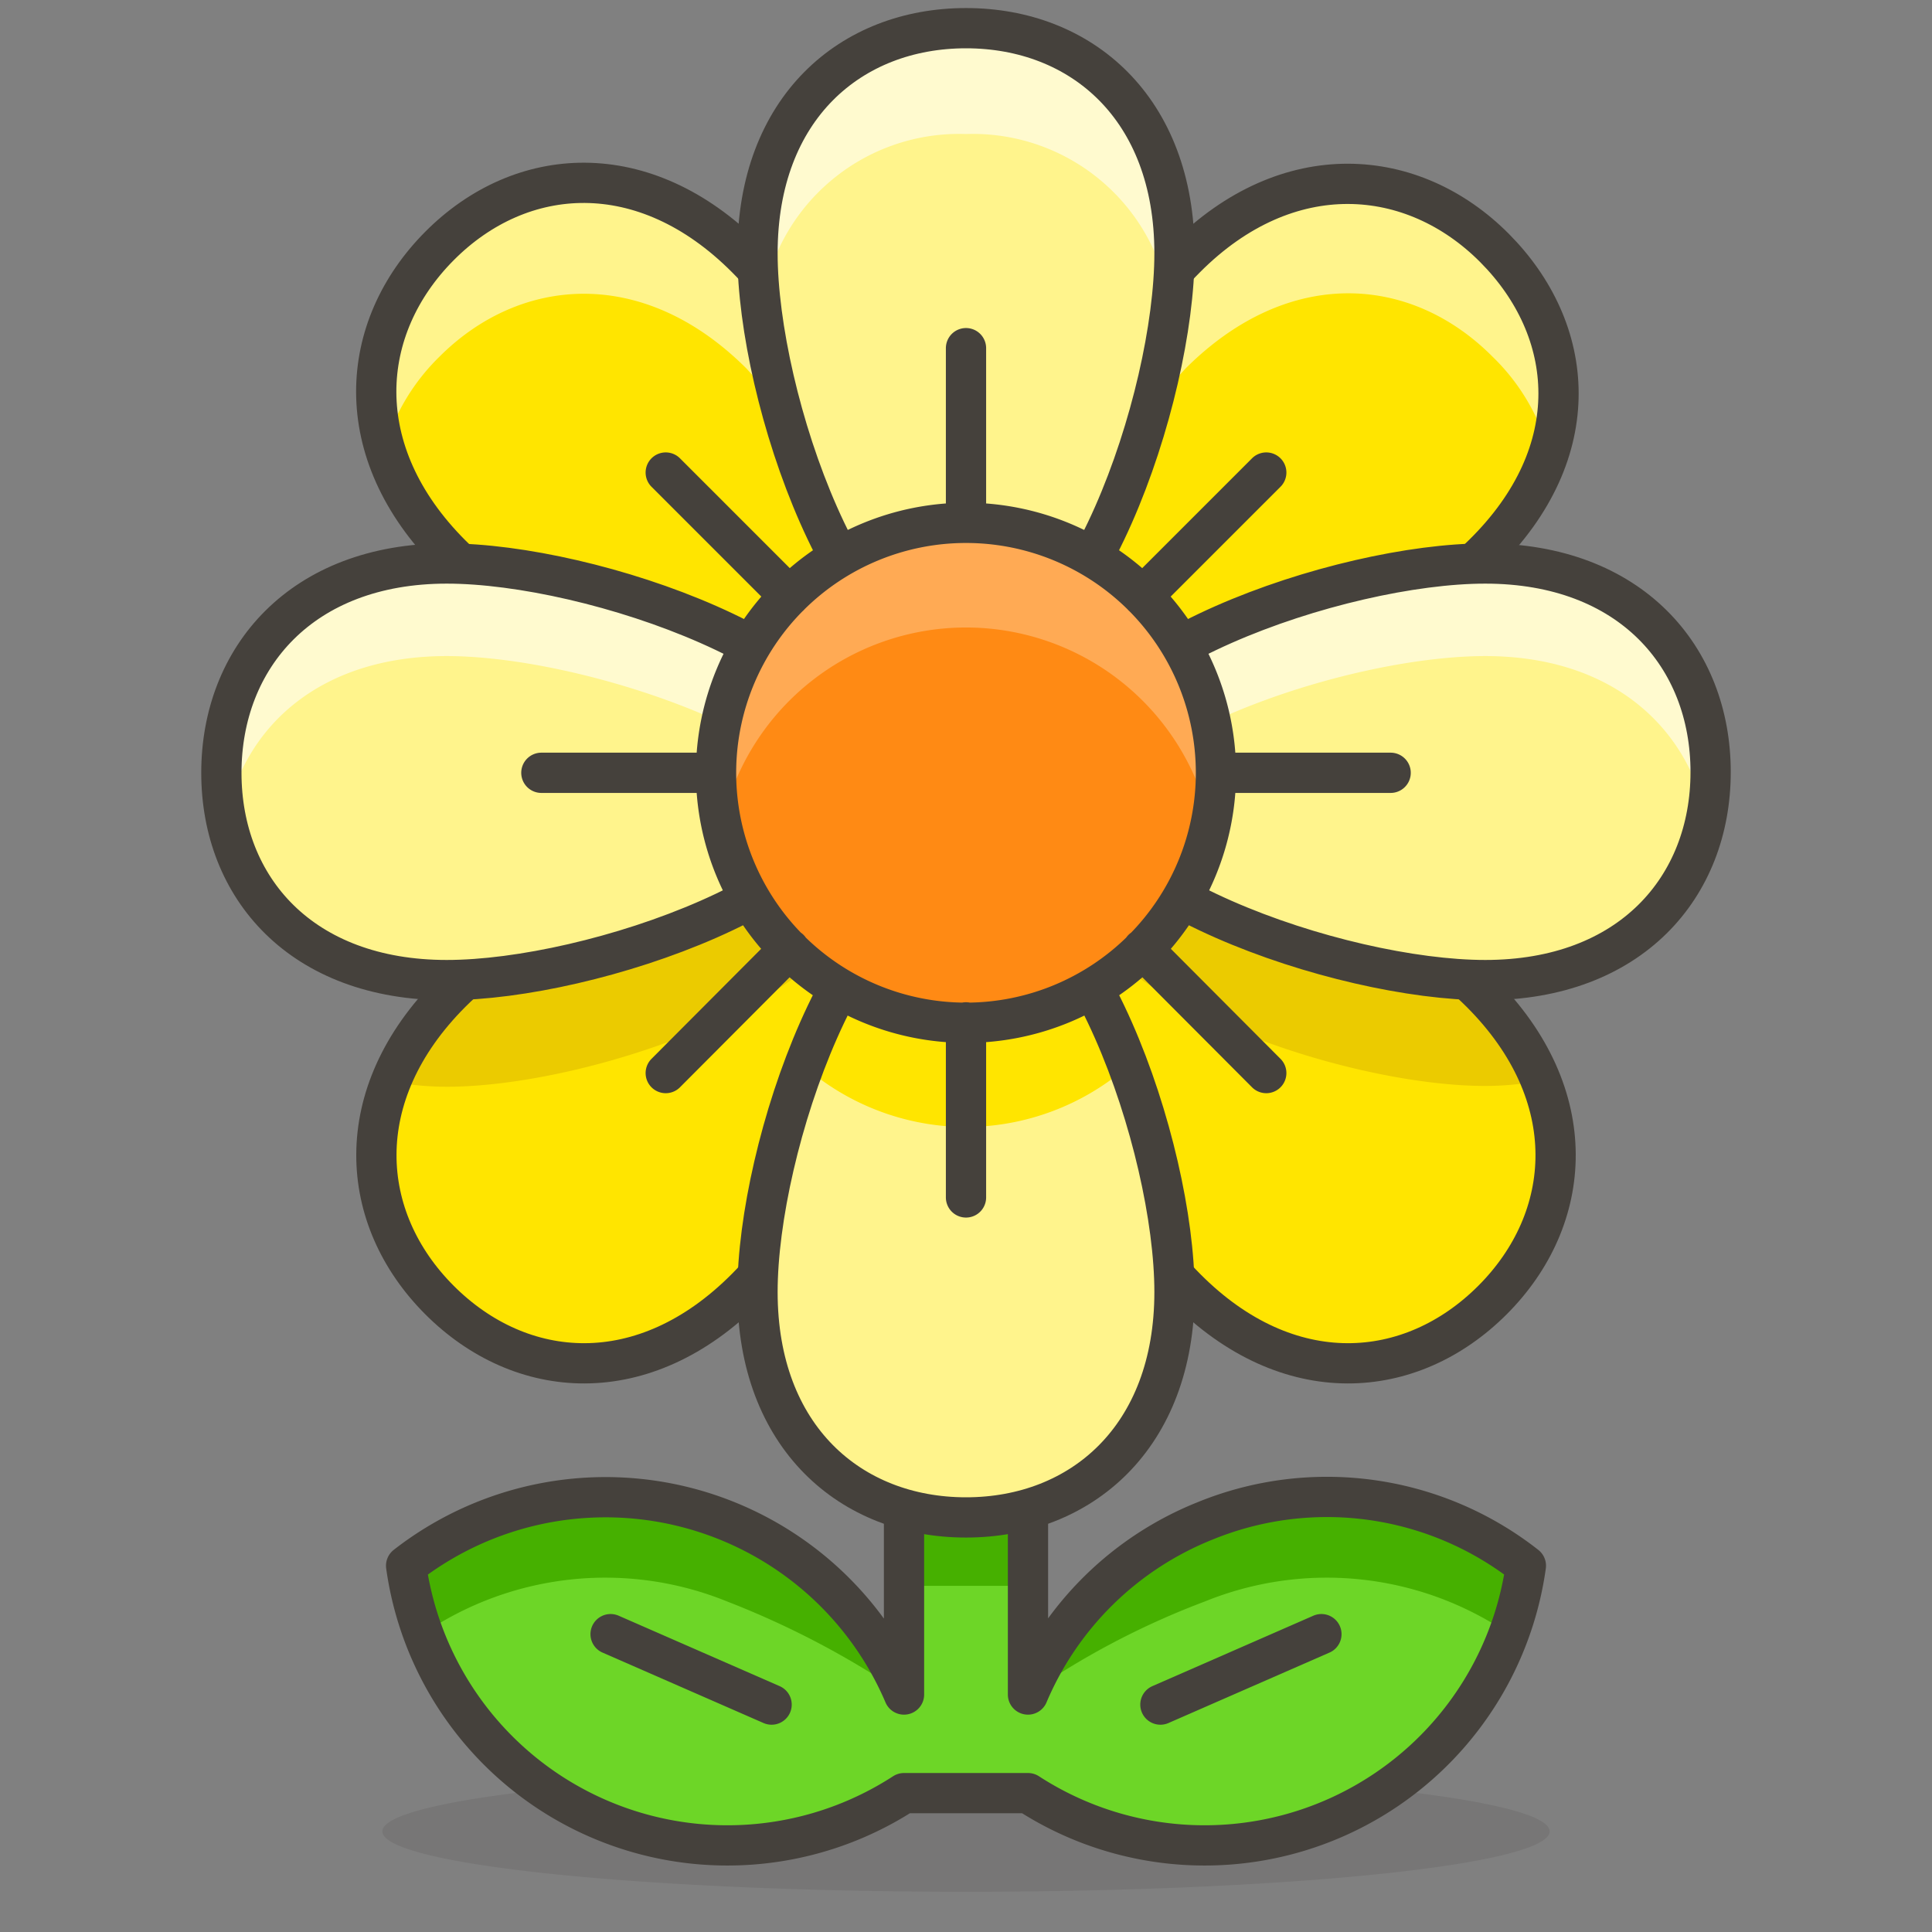 <svg xmlns="http://www.w3.org/2000/svg" xmlns:xlink="http://www.w3.org/1999/xlink" width="48" height="48" viewBox="0 0 48 48"><rect x="0" y="0" width="48" height="48" fill="#808080" stroke="none"/><path fill="#45413c" d="M9.5 45.5a14.5 1.5 0 1 0 29 0a14.5 1.5 0 1 0-29 0" opacity=".15"/><path fill="#6dd627" d="M29.93 37.79a8 8 0 0 0-4.39 4.31v-7.86h-3.08v7.86a8.06 8.06 0 0 0-12.37-3.2a8.06 8.06 0 0 0 12.37 5.65h3.08a8.06 8.06 0 0 0 12.37-5.65a8 8 0 0 0-7.98-1.11"/><path fill="#46b000" d="M25.54 42.1a20 20 0 0 1 4.39-2.31a8.05 8.05 0 0 1 7.56.8a8 8 0 0 0 .42-1.69a8.06 8.06 0 0 0-12.37 3.2m-3.08-7.86h3.08v5.16h-3.08zm-4.39 5.55a21.8 21.8 0 0 1 4.39 2.31a8.06 8.06 0 0 0-12.37-3.2a8 8 0 0 0 .42 1.69a8.05 8.05 0 0 1 7.56-.8"/><path fill="none" stroke="#45413c" stroke-linecap="round" stroke-linejoin="round" d="M29.93 37.79a8 8 0 0 0-4.39 4.31v-7.86h-3.08v7.86a8.06 8.06 0 0 0-12.37-3.2a8.06 8.06 0 0 0 12.37 5.65h3.08a8.06 8.06 0 0 0 12.37-5.65a8 8 0 0 0-7.98-1.11"/><path fill="#ffe500" d="M18.54 6.41c2.55 2.55 5.64 8.92 3.62 11s-8.39-1.07-10.95-3.63s-2.31-5.64-.29-7.67s5.08-2.25 7.62.3m18.25 18.25C34.23 22.11 27.86 19 25.84 21s1.07 8.43 3.62 11s5.6 2.32 7.62.3s2.26-5.09-.29-7.64"/><path fill="#ebcb00" d="M38.28 26.85a6.6 6.6 0 0 0-1.49-2.19c-2.15-2.15-7-4.67-9.69-4.22a2.28 2.28 0 0 0-.5 1.36c0 2.86 6.69 5.18 10.3 5.18a7.5 7.5 0 0 0 1.38-.13"/><path fill="#ffe500" d="M11.21 24.66c2.56-2.55 8.93-5.65 11-3.62S21.09 29.43 18.54 32s-5.6 2.32-7.62.3s-2.26-5.09.29-7.64"/><path fill="#ebcb00" d="M11.1 27c3.61 0 10.3-2.32 10.3-5.18a2.28 2.28 0 0 0-.5-1.36c-2.69-.45-7.54 2.07-9.69 4.22a6.6 6.6 0 0 0-1.49 2.19a7.5 7.5 0 0 0 1.38.13"/><path fill="none" stroke="#45413c" stroke-linecap="round" stroke-linejoin="round" d="M36.79 24.66C34.23 22.11 27.86 19 25.84 21s1.07 8.43 3.62 11s5.6 2.32 7.62.3s2.26-5.09-.29-7.64m-25.58 0c2.56-2.55 8.93-5.65 11-3.62S21.09 29.43 18.54 32s-5.6 2.32-7.62.3s-2.26-5.09.29-7.64"/><path fill="#ffe500" d="M29.46 6.41c-2.55 2.55-5.64 8.92-3.62 11s8.39-1.07 11-3.63s2.31-5.59.29-7.62s-5.13-2.3-7.67.25"/><path fill="#fff48c" d="M10.92 8.86c2-2 5.06-2.26 7.62.29a17.65 17.65 0 0 1 4.08 7.47c.94-2.54-1.79-7.92-4.08-10.21c-2.56-2.55-5.6-2.32-7.62-.3a4.92 4.92 0 0 0-1.36 5a5.23 5.23 0 0 1 1.36-2.25m18.54.29c2.56-2.55 5.6-2.32 7.62-.29a5.2 5.2 0 0 1 1.36 2.22a4.92 4.92 0 0 0-1.36-5c-2-2-5.06-2.25-7.62.3c-2.29 2.29-5 7.67-4.08 10.21a17.65 17.65 0 0 1 4.08-7.44"/><path fill="none" stroke="#45413c" stroke-linecap="round" stroke-linejoin="round" d="M18.54 6.41c2.55 2.55 5.64 8.92 3.62 11s-8.39-1.07-10.95-3.63s-2.31-5.64-.29-7.67s5.08-2.25 7.62.3m10.92 0c-2.55 2.55-5.64 8.92-3.62 11s8.39-1.07 11-3.63s2.31-5.59.29-7.62s-5.13-2.3-7.67.25"/><path fill="#fff48c" d="M29.18 6.29c0 3.61-2.32 10.3-5.18 10.3s-5.18-6.69-5.18-10.3S21.14.7 24 .7s5.18 1.98 5.18 5.59"/><path fill="#fffacf" d="M24 3.33a4.94 4.94 0 0 1 5.08 4.37a12 12 0 0 0 .1-1.41C29.18 2.68 26.86.7 24 .7s-5.18 2-5.18 5.59a12 12 0 0 0 .1 1.41A4.94 4.94 0 0 1 24 3.33"/><path fill="none" stroke="#45413c" stroke-linecap="round" stroke-linejoin="round" d="M29.18 6.29c0 3.61-2.32 10.3-5.18 10.3s-5.18-6.69-5.18-10.3S21.14.7 24 .7s5.18 1.98 5.18 5.59"/><path fill="#fff48c" d="M29.18 32.1c0-3.61-2.32-10.3-5.18-10.3s-5.18 6.69-5.18 10.3s2.32 5.6 5.18 5.6s5.18-1.99 5.18-5.6"/><path fill="#ffe500" d="M24 28a6.16 6.16 0 0 0 4-1.49c-1-2.54-2.4-4.71-4-4.71s-3.08 2.2-4 4.71A6.16 6.16 0 0 0 24 28"/><path fill="none" stroke="#45413c" stroke-linecap="round" stroke-linejoin="round" d="M29.18 32.1c0-3.61-2.32-10.3-5.18-10.3s-5.18 6.69-5.18 10.3s2.32 5.6 5.18 5.6s5.18-1.99 5.18-5.6"/><path fill="#fff48c" d="M11.1 14c3.61 0 10.3 2.32 10.3 5.18s-6.69 5.17-10.3 5.17s-5.6-2.29-5.6-5.15S7.49 14 11.1 14m25.8 0c-3.61 0-10.3 2.32-10.3 5.18s6.69 5.17 10.3 5.17s5.6-2.31 5.6-5.17S40.51 14 36.9 14"/><path fill="#fffacf" d="M11.1 16.3c3.11 0 8.52 1.73 10 4a2.23 2.23 0 0 0 .35-1.14c0-2.86-6.69-5.18-10.3-5.18S5.5 16.34 5.5 19.2a6 6 0 0 0 .11 1.14C6.08 18 8 16.3 11.1 16.3m25.8 0c3.12 0 5 1.73 5.49 4a6 6 0 0 0 .11-1.14c0-2.86-2-5.18-5.6-5.18s-10.3 2.36-10.3 5.22a2.23 2.23 0 0 0 .4 1.14c1.38-2.34 6.79-4.04 9.9-4.04"/><path fill="none" stroke="#45413c" stroke-linecap="round" stroke-linejoin="round" d="M11.1 14c3.61 0 10.3 2.32 10.3 5.18s-6.69 5.17-10.3 5.17s-5.6-2.29-5.6-5.15S7.49 14 11.1 14m25.8 0c-3.61 0-10.3 2.32-10.3 5.18s6.69 5.17 10.3 5.17s5.6-2.31 5.6-5.17S40.51 14 36.9 14"/><path fill="#ff8a14" d="M17.79 19.2a6.21 6.21 0 1 0 12.42 0a6.21 6.21 0 1 0-12.42 0"/><path fill="#ffaa54" d="M24 15.59a6.21 6.21 0 0 1 6.07 4.91a6.21 6.21 0 1 0-12.14 0A6.21 6.21 0 0 1 24 15.59"/><path fill="none" stroke="#45413c" stroke-linecap="round" stroke-linejoin="round" d="M17.79 19.2a6.21 6.21 0 1 0 12.42 0a6.21 6.21 0 1 0-12.42 0m11.04 23.15l4-1.75m-13.66 1.75l-4-1.75M24 12.99V8.65m0 21.1V25.4m-4.39-10.59l-3.07-3.07m14.92 14.92l-3.07-3.08m-10.6-4.38h-4.34m21.1 0h-4.34m-10.6 4.38l-3.07 3.08m14.92-14.92l-3.07 3.07"/></svg>